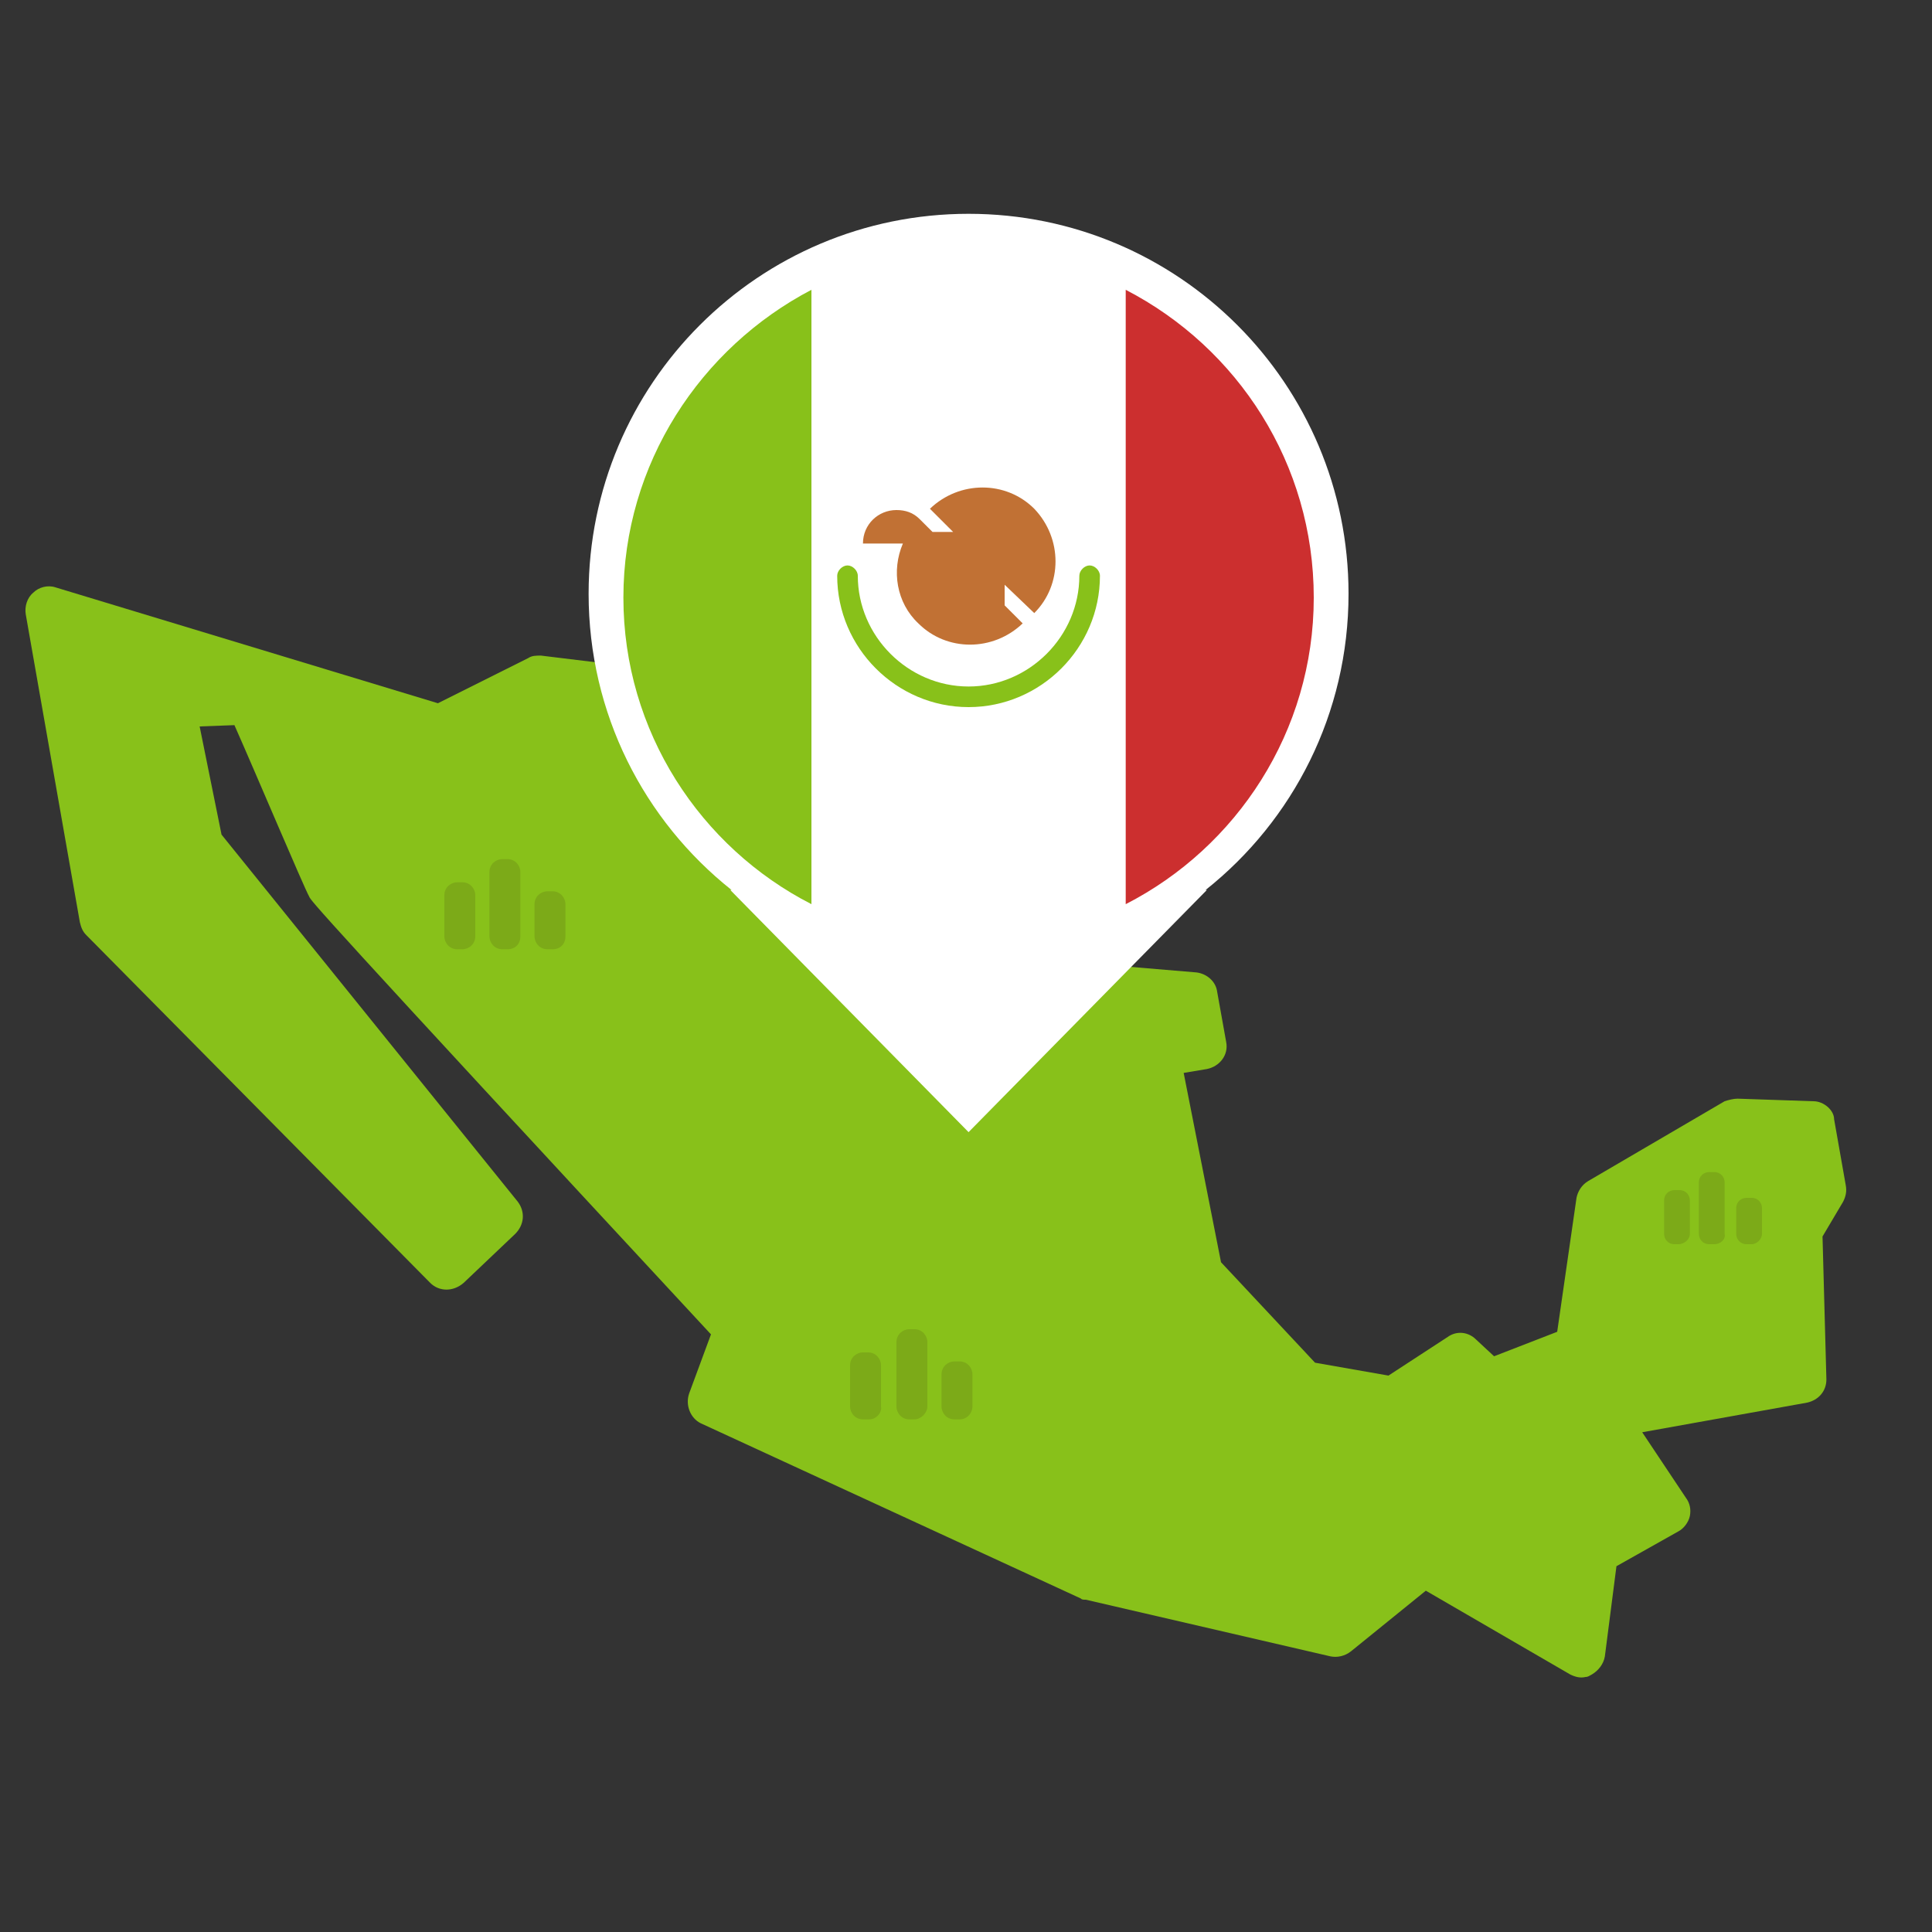 <?xml version="1.0" encoding="utf-8"?><!DOCTYPE svg PUBLIC "-//W3C//DTD SVG 1.1//EN" "http://www.w3.org/Graphics/SVG/1.1/DTD/svg11.dtd"><svg version="1.1" id="Layer_1" xmlns="http://www.w3.org/2000/svg" xmlns:xlink="http://www.w3.org/1999/xlink" x="0px" y="0px" width="150px" height="150px" viewBox="0 0 150 150" enable-background="new 0 0 150 150" xml:space="preserve"><rect x="0" y="0" width="150" height="150" fill="#333333" stroke="none"/><path fill="#88C11A" d="M140.8,85.5l-5.9-0.2c-0.3,0-0.7,0.1-1,0.2l-10.6,6.2c-0.5,0.3-0.8,0.8-0.9,1.3l-1.5,10.4l-4.9,1.9l-1.4-1.3	c-0.6-0.6-1.5-0.7-2.2-0.2l-4.6,3l-5.7-1L94.8,98l-2.9-14.7l1.8-0.3c1-0.2,1.7-1.1,1.5-2.1L94.5,77c-0.1-0.8-0.8-1.4-1.6-1.5	l-11.9-1l-8.1-13.1c-0.2-0.3-0.5-0.6-0.9-0.7l-6-2.3c-0.8-0.3-1.8,0-2.3,0.8l-2.1,3.7L51.3,52.4c-0.3-0.3-0.7-0.5-1.1-0.5l-8.2-1	c-0.4,0-0.7,0-1,0.2l-7,3.5L4.3,45.6c-0.6-0.2-1.3,0-1.7,0.4c-0.5,0.4-0.7,1.1-0.6,1.7l4.2,23.9c0.1,0.4,0.2,0.7,0.5,1l26.7,27	c0.7,0.7,1.8,0.7,2.6,0l4-3.8c0.7-0.7,0.8-1.7,0.2-2.5l-23-28.5l-1.7-8.4l2.7-0.1c1.6,3.6,5.4,12.6,5.8,13.3c0.1,0.3,0.6,1,31.2,34	l-1.7,4.6c-0.3,0.9,0.1,1.9,0.9,2.3l29.5,13.6c0.1,0.1,0.2,0.1,0.4,0.1l19,4.4c0.5,0.1,1.1,0,1.6-0.4l5.8-4.7l11.2,6.5	c0.4,0.2,0.8,0.3,1.2,0.2c0.2,0,0.3-0.1,0.5-0.2c0.5-0.3,0.9-0.8,1-1.4l0.9-7l4.8-2.7c0.4-0.2,0.8-0.7,0.9-1.2c0.1-0.5,0-1-0.3-1.4	l-3.4-5.1l12.8-2.3c0.9-0.2,1.5-0.9,1.5-1.8L141.5,96l1.6-2.7c0.2-0.4,0.3-0.8,0.2-1.3l-0.9-5.1C142.4,86.2,141.6,85.5,140.8,85.5z"/><path fill="#FFFFFF" d="M104.7,46.1c0-16.3-13.2-29.5-29.5-29.5c-16.3,0-29.5,13.2-29.5,29.5c0,9.3,4.3,17.6,11.1,23h-0.1l18.5,18.8	l18.5-18.8h-0.1C100.4,63.7,104.7,55.4,104.7,46.1z"/><circle fill="#FFFFFF" cx="75.2" cy="46.4" r="26.8"/><path fill="#C17134" d="M80.3,47.6c2.2-2.2,2.2-5.8,0-8.1c-2.2-2.2-5.8-2.2-8.1,0l1.8,1.8h-1.6l-1-1l0,0c-0.5-0.5-1.1-0.7-1.8-0.7	c-1.4,0-2.6,1.1-2.6,2.6h3.1c-0.9,2.1-0.5,4.6,1.2,6.2c2.2,2.2,5.8,2.2,8.1,0l-1.4-1.4v-1.6L80.3,47.6z"/><g><path fill="#88C11A" d="M75.2,54.9c-5.6,0-10.2-4.6-10.2-10.2c0-0.4,0.4-0.8,0.8-0.8c0.4,0,0.8,0.4,0.8,0.8c0,4.7,3.9,8.6,8.6,8.6 s8.6-3.9,8.6-8.6c0-0.4,0.4-0.8,0.8-0.8c0.4,0,0.8,0.4,0.8,0.8C85.4,50.3,80.8,54.9,75.2,54.9z"/></g><path fill="#88C11A" d="M63,22.5C54.4,27,48.4,36,48.4,46.4S54.4,65.8,63,70.2V22.5z"/><path fill="#CC2F2F" d="M87.4,22.5v47.7c8.6-4.4,14.6-13.4,14.6-23.8S96.1,27,87.4,22.5z"/><path fill="#7CAA18" d="M35.9,73.7h-0.4c-0.6,0-1-0.5-1-1v-3.2c0-0.6,0.5-1,1-1h0.4c0.6,0,1,0.5,1,1v3.2	C36.9,73.3,36.4,73.7,35.9,73.7z"/><path fill="#7CAA18" d="M39.4,73.7H39c-0.6,0-1-0.5-1-1v-5c0-0.6,0.5-1,1-1h0.4c0.6,0,1,0.5,1,1v5C40.4,73.3,40,73.7,39.4,73.7z"/><path fill="#7CAA18" d="M42.9,73.7h-0.4c-0.6,0-1-0.5-1-1v-2.5c0-0.6,0.5-1,1-1h0.4c0.6,0,1,0.5,1,1v2.5	C43.9,73.3,43.5,73.7,42.9,73.7z"/><path fill="#7CAA18" d="M67.5,110.2H67c-0.6,0-1-0.5-1-1v-3.2c0-0.6,0.5-1,1-1h0.4c0.6,0,1,0.5,1,1v3.2	C68.5,109.7,68,110.2,67.5,110.2z"/><path fill="#7CAA18" d="M71,110.2h-0.4c-0.6,0-1-0.5-1-1v-5c0-0.6,0.5-1,1-1H71c0.6,0,1,0.5,1,1v5C72,109.7,71.5,110.2,71,110.2z"/><path fill="#7CAA18" d="M74.5,110.2h-0.4c-0.6,0-1-0.5-1-1v-2.5c0-0.6,0.5-1,1-1h0.4c0.6,0,1,0.5,1,1v2.5	C75.5,109.7,75.1,110.2,74.5,110.2z"/><path fill="#7CAA18" d="M130.3,96.6H130c-0.5,0-0.8-0.4-0.8-0.8v-2.6c0-0.5,0.4-0.8,0.8-0.8h0.4c0.5,0,0.8,0.4,0.8,0.8v2.6	C131.2,96.2,130.8,96.6,130.3,96.6z"/><path fill="#7CAA18" d="M133.1,96.6h-0.4c-0.5,0-0.8-0.4-0.8-0.8v-4c0-0.5,0.4-0.8,0.8-0.8h0.4c0.5,0,0.8,0.4,0.8,0.8v4	C134,96.2,133.6,96.6,133.1,96.6z"/><path fill="#7CAA18" d="M136,96.6h-0.4c-0.5,0-0.8-0.4-0.8-0.8v-2c0-0.5,0.4-0.8,0.8-0.8h0.4c0.5,0,0.8,0.4,0.8,0.8v2	C136.8,96.2,136.4,96.6,136,96.6z"/></svg>